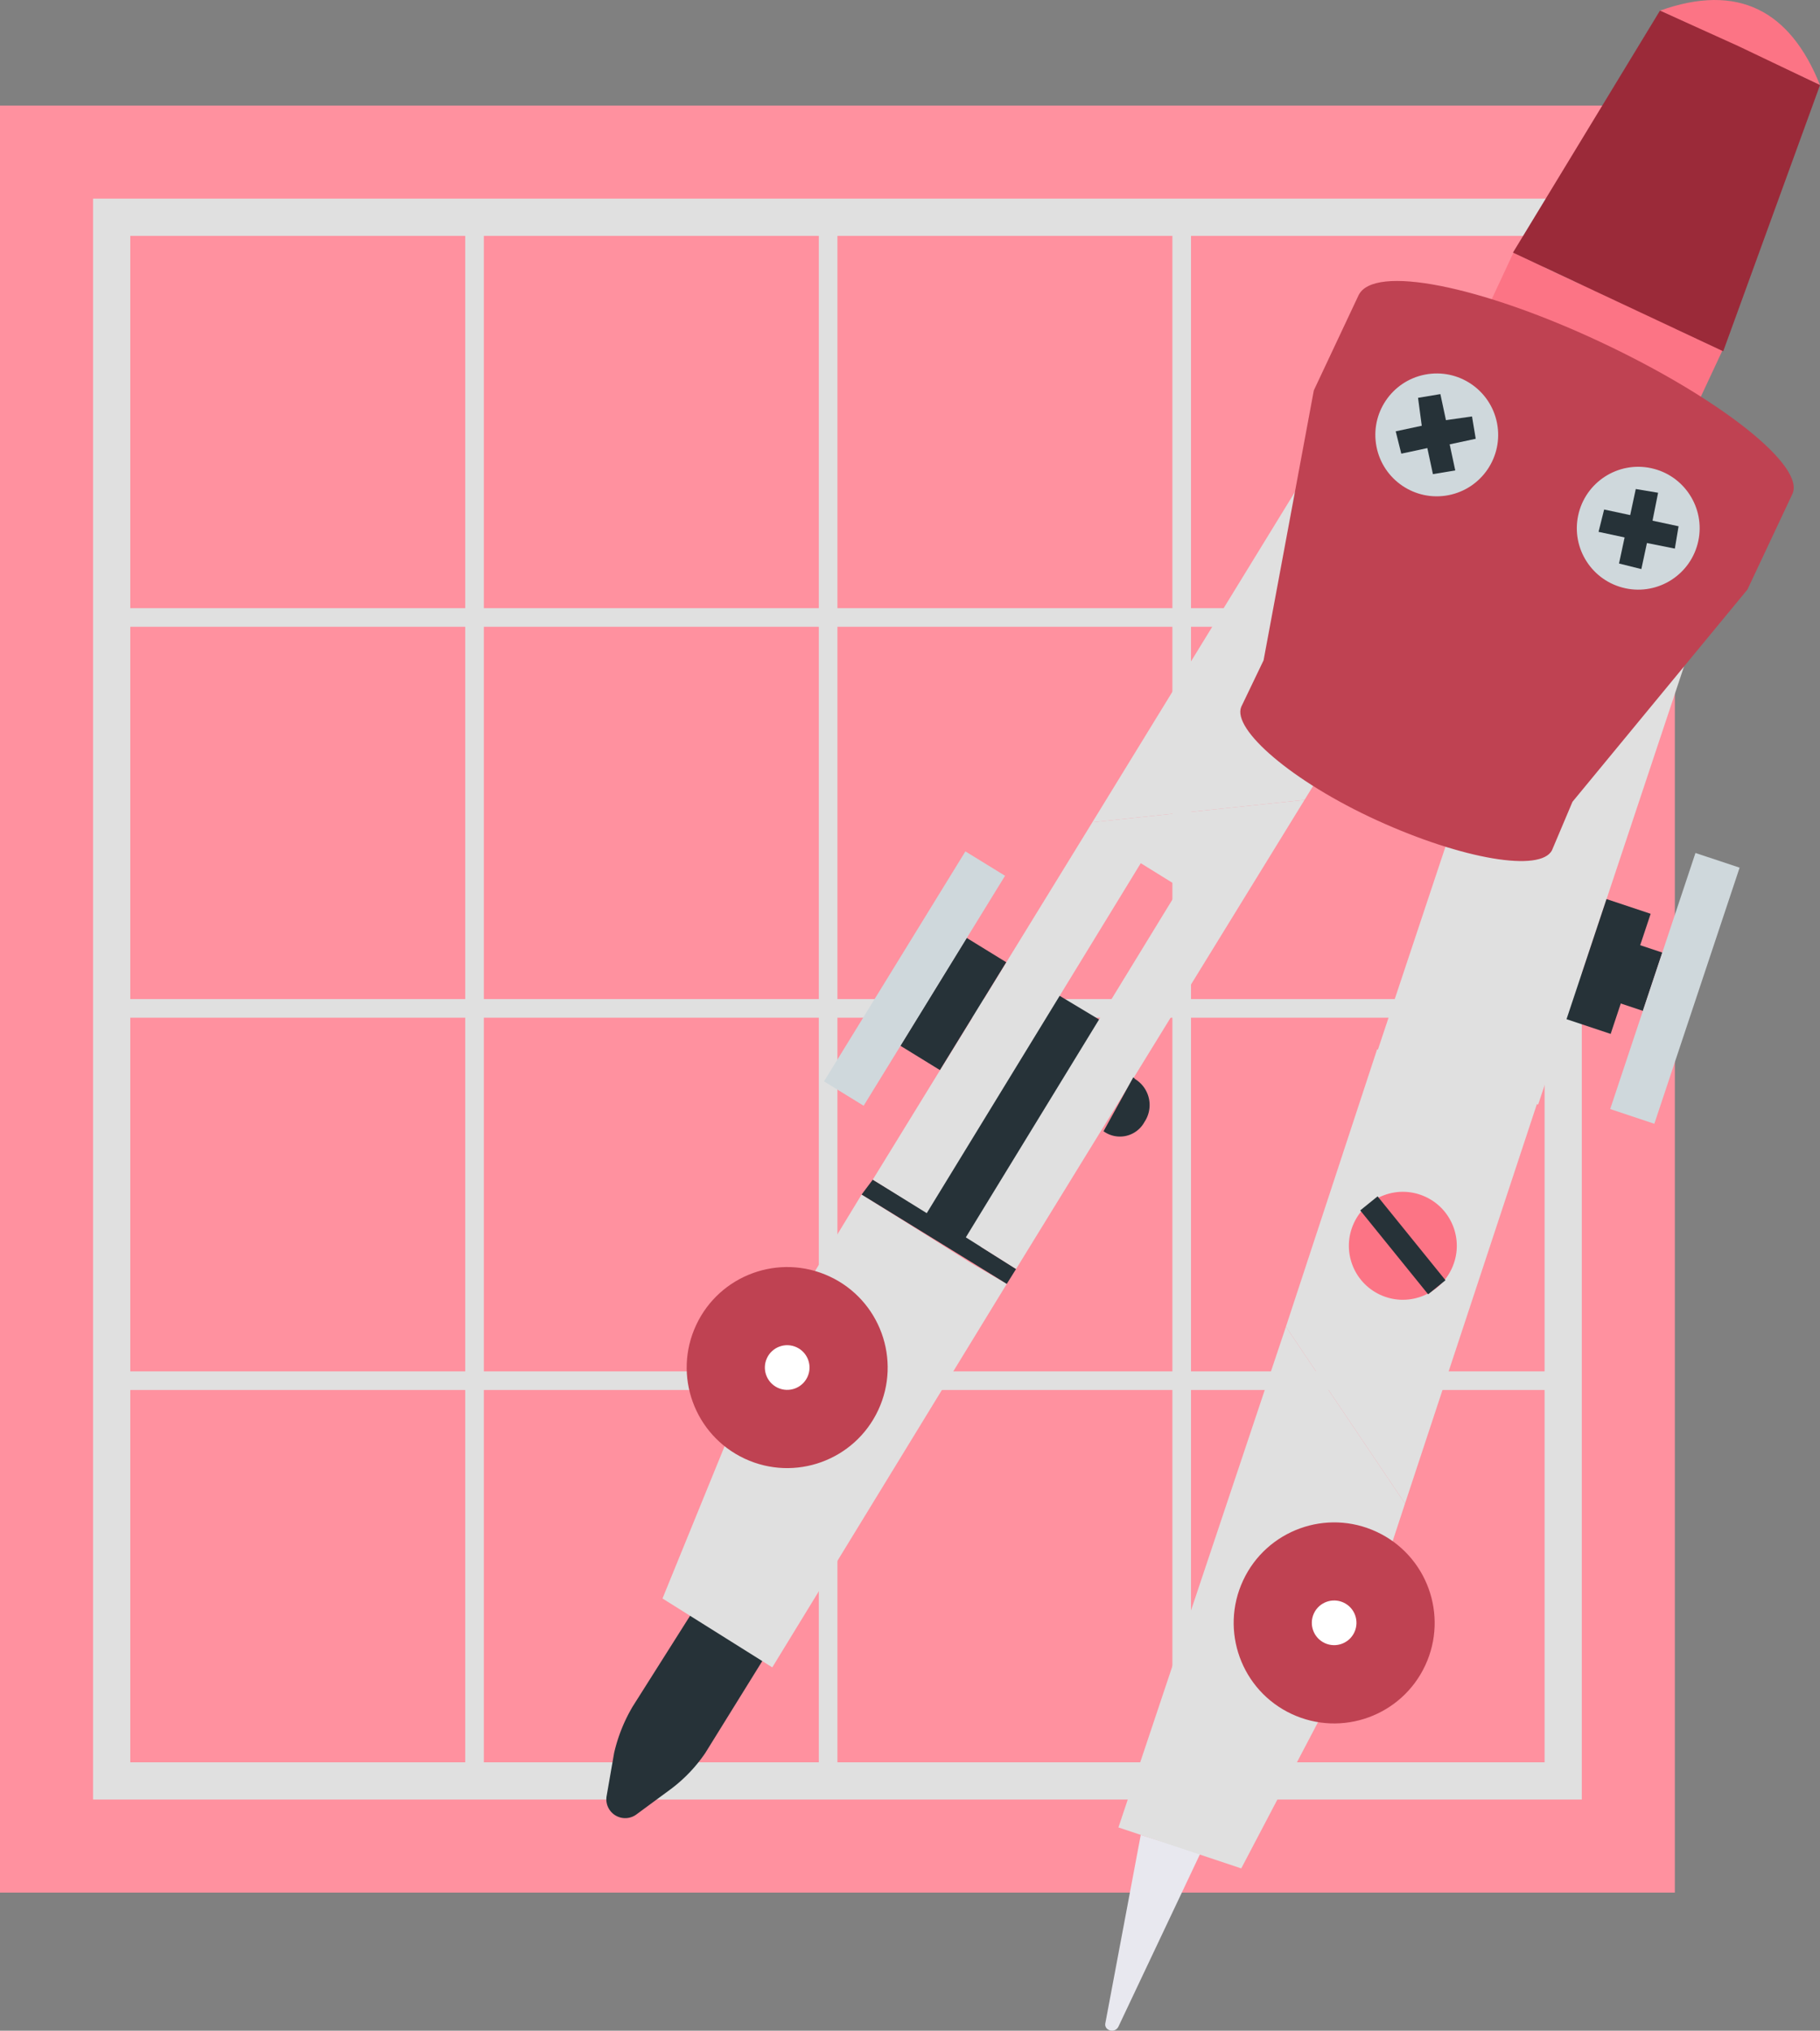 <svg xmlns="http://www.w3.org/2000/svg" width="97.8" height="109.089" viewBox="0 0 97.8 109.089">
  <rect x="0" y="0" width="97.8" height="109.089" fill="#808080" stroke="none"/>
  <g id="approach-product" transform="translate(-16 -11.329)">
    <g id="paper_5_">
      <rect id="color" width="90" height="96" transform="translate(16 17)" fill="#ff919f"/>
      <g id="grid">
        <g id="Group_1" data-name="Group 1">
          <rect id="Rectangle_8" data-name="Rectangle 8" width="79" height="1" transform="translate(21.5 44)" fill="#e0e0e0"/>
          <rect id="Rectangle_9" data-name="Rectangle 9" width="79" height="1" transform="translate(21.5 65)" fill="#e0e0e0"/>
          <rect id="Rectangle_10" data-name="Rectangle 10" width="79" height="1" transform="translate(21.5 85)" fill="#e0e0e0"/>
        </g>
        <g id="Group_2" data-name="Group 2">
          <rect id="Rectangle_11" data-name="Rectangle 11" width="1" height="84" transform="translate(41 23)" fill="#e0e0e0"/>
          <rect id="Rectangle_12" data-name="Rectangle 12" width="1" height="84" transform="translate(60 23)" fill="#e0e0e0"/>
          <rect id="Rectangle_13" data-name="Rectangle 13" width="1" height="84" transform="translate(79 23)" fill="#e0e0e0"/>
        </g>
        <path id="Path_18" data-name="Path 18" d="M101,108H21V22h80Zm-78-2H99V24H23Z" fill="#e0e0e0"/>
      </g>
    </g>
    <g id="rod_r">
      <path id="Path_19" data-name="Path 19" d="M77.3,109.9,75.4,120c-.1.4.5.6.7.2l4.4-9.3Z" fill="#e8e8ef"/>
      <path id="Path_20" data-name="Path 20" d="M90,67.7l8.6,2.9L91.5,92.1l-6.4-9.5Z" fill="#e0e0e0"/>
      <rect id="Rectangle_14" data-name="Rectangle 14" width="31.5" height="9.1" transform="matrix(0.316, -0.949, 0.949, 0.316, 90.019, 67.79)" fill="#e0e0e0"/>
      <path id="Path_21" data-name="Path 21" d="M91.5,92.1,89,99.7l-6.3,12-6.6-2.2,9-26.9Z" fill="#e0e0e0"/>
      <g id="Group_3" data-name="Group 3">
        <circle id="Ellipse_1" data-name="Ellipse 1" cx="2.9" cy="2.9" r="2.9" transform="matrix(0.423, -0.906, 0.906, 0.423, 87.529, 79.654)" fill="#fc7485"/>
        <rect id="Rectangle_15" data-name="Rectangle 15" width="1.2" height="5.8" transform="matrix(0.777, -0.629, 0.629, 0.777, 89.094, 76.352)" fill="#263238"/>
      </g>
    </g>
    <g id="wheel_3_">
      <rect id="Rectangle_16" data-name="Rectangle 16" width="3.3" height="2.5" transform="translate(101.91 64.842) rotate(-71.58)" fill="#263238"/>
      <rect id="Rectangle_17" data-name="Rectangle 17" width="6.8" height="2.5" transform="translate(100.179 66.08) rotate(-71.58)" fill="#263238"/>
      <rect id="Rectangle_18" data-name="Rectangle 18" width="14.5" height="2.5" transform="translate(102.526 70.908) rotate(-71.58)" fill="#cfd8dc"/>
    </g>
    <g id="wheel_2_">
      <circle id="Ellipse_2" data-name="Ellipse 2" cx="5.4" cy="5.4" r="5.4" transform="matrix(0.423, -0.906, 0.906, 0.423, 80.517, 101.121)" fill="#bf4252"/>
      <circle id="Ellipse_3" data-name="Ellipse 3" cx="1.2" cy="1.2" r="1.2" transform="matrix(0.423, -0.906, 0.906, 0.423, 86.097, 99.087)" fill="#fff"/>
    </g>
    <g id="rod_l">
      <path id="Path_22" data-name="Path 22" d="M49,105.5l-.4,2.3a1.013,1.013,0,0,0,1.6,1l1.9-1.4a8.129,8.129,0,0,0,1.8-1.9l3.1-5-3.9-2.4L50,103A8.72,8.72,0,0,0,49,105.5Z" fill="#263238"/>
      <path id="Path_23" data-name="Path 23" d="M68.2,79.2,64.7,77h0l-2.4-1.5-5.6,9.2L51.6,97.2l5.9,3.7L70.1,80.3Z" fill="#e0e0e0"/>
      <path id="Path_24" data-name="Path 24" d="M75.9,66.6l-3.5-2.1L65.2,76.1l-2.3-1.4-.6.8,7.8,4.8.5-.8-1.9-1.2Z" fill="#263238"/>
      <path id="Path_25" data-name="Path 25" d="M79.4,59l-2.1-1.3L65.8,76.5l-2.9-1.8L74.7,55.5l11.4-1.2L70.6,79.5l-2.7-1.7Z" fill="#e0e0e0"/>
      <path id="Path_26" data-name="Path 26" d="M89.3,31.7l7.8,4.8-11,17.8L74.7,55.5Z" fill="#e0e0e0"/>
    </g>
    <g id="wheel_1_">
      <rect id="Rectangle_19" data-name="Rectangle 19" width="6.8" height="2.5" transform="matrix(0.524, -0.852, 0.852, 0.524, 64.378, 67.504)" fill="#263238"/>
      <path id="Path_27" data-name="Path 27" d="M75.3,72.1h0l1.6-2.9.1.1a1.634,1.634,0,0,1,.5,2.3h0A1.5,1.5,0,0,1,75.3,72.1Z" fill="#263238"/>
      <rect id="Rectangle_20" data-name="Rectangle 20" width="14.5" height="2.5" transform="matrix(0.524, -0.852, 0.852, 0.524, 60.279, 69.42)" fill="#cfd8dc"/>
    </g>
    <g id="wheel">
      <circle id="Ellipse_4" data-name="Ellipse 4" cx="5.4" cy="5.4" r="5.4" transform="matrix(0.423, -0.906, 0.906, 0.423, 51.124, 87.404)" fill="#bf4252"/>
      <circle id="Ellipse_5" data-name="Ellipse 5" cx="1.2" cy="1.2" r="1.2" transform="matrix(0.423, -0.906, 0.906, 0.423, 56.706, 85.373)" fill="#fff"/>
    </g>
    <g id="fasteners">
      <g id="Group_4" data-name="Group 4">
        <path id="Path_28" data-name="Path 28" d="M113.8,15.9l-8.6-4C109.4,10.4,112.2,11.9,113.8,15.9Z" fill="#fc7485"/>
        <rect id="Rectangle_21" data-name="Rectangle 21" width="3.5" height="12.4" transform="matrix(0.423, -0.906, 0.906, 0.423, 95.841, 28.084)" fill="#fc7485"/>
        <path id="Path_29" data-name="Path 29" d="M113.8,15.9l-5.2,14.3L97.3,24.9l7.9-13,4.2,1.9Z" fill="#9b2a39"/>
      </g>
      <path id="Path_30" data-name="Path 30" d="M102,29.7c6.4,3,11.1,6.7,10.3,8.2L109.9,43l-9.4,11.4L99.4,57c-.6,1.2-4.8.5-9.4-1.6s-7.8-4.9-7.3-6.1l1.2-2.5,2.7-14.5L89,27.2C89.8,25.5,95.6,26.7,102,29.7Z" fill="#bf4252"/>
      <g id="Group_5" data-name="Group 5">
        <circle id="Ellipse_6" data-name="Ellipse 6" cx="3.3" cy="3.3" r="3.3" transform="matrix(0.208, -0.978, 0.978, 0.208, 100.119, 42.246)" fill="#cfd8dc"/>
        <path id="Path_31" data-name="Path 31" d="M102.2,38.7l1.4.3.3-1.4,1.2.2-.3,1.5,1.4.3-.2,1.2-1.5-.3-.3,1.4-1.2-.3.3-1.4-1.4-.3Z" fill="#263238"/>
      </g>
      <g id="Group_6" data-name="Group 6">
        <circle id="Ellipse_7" data-name="Ellipse 7" cx="3.3" cy="3.3" r="3.3" transform="translate(89.338 32.08) rotate(-10.976)" fill="#cfd8dc"/>
        <path id="Path_32" data-name="Path 32" d="M91,34.5l1.4-.3-.2-1.5,1.2-.2.3,1.4,1.4-.2.2,1.2-1.4.3.3,1.4-1.2.2-.3-1.4-1.4.3Z" fill="#263238"/>
      </g>
    </g>
  </g>
</svg>
